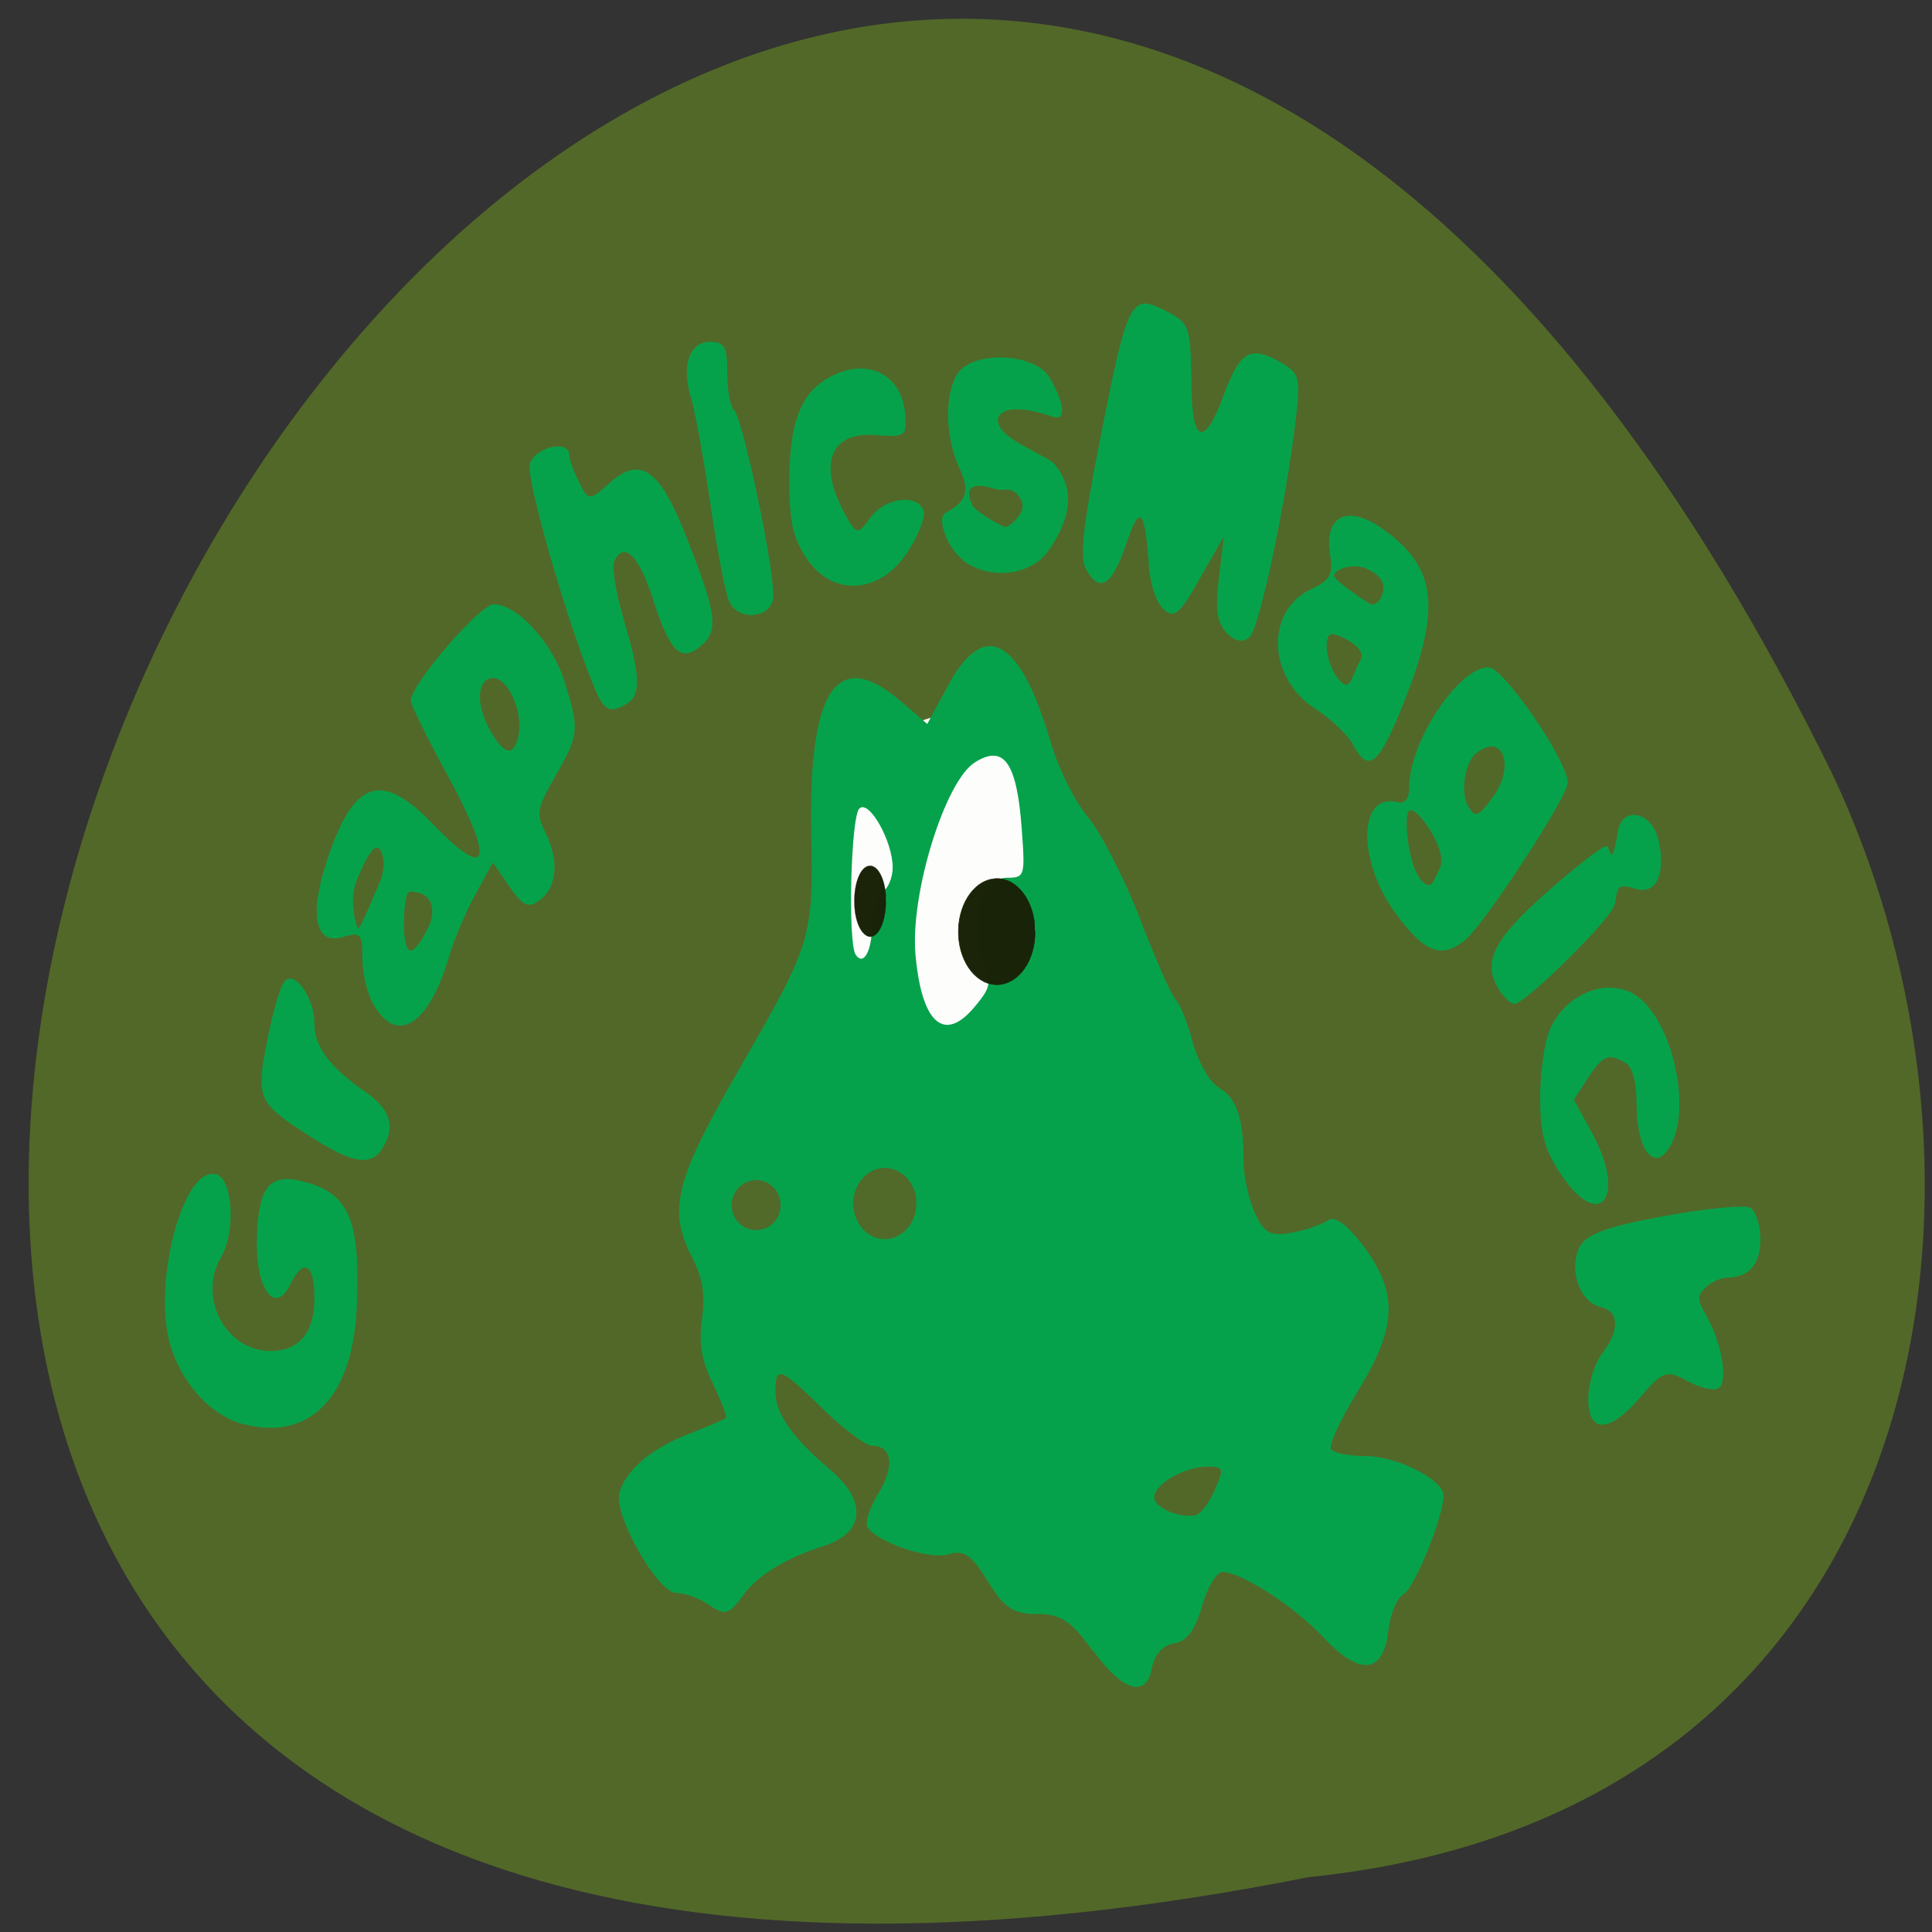 <svg xmlns="http://www.w3.org/2000/svg" xmlns:xlink="http://www.w3.org/1999/xlink" viewBox="0 0 22 22"><rect x="0" y="0" width="22" height="22" fill="#333333" stroke="none"/><defs><g id="3" clip-path="url(#2)"><path d="m 144.78 127.2 c 0 10.629 -7.02 19.382 -15.916 19.729 c -8.856 0.347 -16.365 -7.781 -16.936 -18.409 c -0.612 -10.629 5.918 -19.903 14.733 -20.98 c 8.856 -1.042 16.773 6.461 17.957 17.02" transform="matrix(0.096 0 0 0.112 -1.416 -3.899)" fill="#fff" stroke="#fff" stroke-width="0.029"/></g><g id="6" clip-path="url(#5)"><path d="m 134.43 123.9 c 0.017 2.812 -0.791 5.089 -1.802 5.189 c -1.027 0.1 -1.886 -2.042 -1.953 -4.821 c -0.067 -2.779 0.69 -5.223 1.701 -5.49 c 0.993 -0.301 1.903 1.674 2.037 4.453" transform="matrix(0.232 0 0 0.117 -19.402 -3.89)" fill="#182106" stroke="#182106" stroke-width="0.029"/></g><g id="9" clip-path="url(#8)"><path d="m 134.42 123.91 c 0 2.794 -0.769 5.09 -1.781 5.19 c -1.012 0.05 -1.903 -2.046 -1.943 -4.84 c -0.081 -2.794 0.648 -5.24 1.66 -5.489 c 1.012 -0.299 1.943 1.697 2.065 4.441" transform="matrix(0.096 0 0 0.078 -2.817 0.597)" fill="#182106" stroke="#182106" stroke-width="0.029"/></g><g id="C" clip-path="url(#B)"><path d="m 134.43 123.92 c 0 2.76 -0.804 5.069 -1.814 5.169 c -1.01 0.1 -1.855 -2.058 -1.937 -4.818 c -0.062 -2.811 0.68 -5.22 1.69 -5.521 c 1.01 -0.251 1.917 1.706 2.061 4.467" transform="matrix(0.19 0 0 0.078 -15.11 4.04)" fill="#526828" stroke="#526828" stroke-width="0.029"/></g><g id="F" clip-path="url(#E)"><path d="m 134.44 123.92 c 0 2.786 -0.796 5.071 -1.804 5.143 c -1.035 0.143 -1.884 -2 -1.963 -4.786 c -0.053 -2.786 0.69 -5.214 1.698 -5.5 c 1.01 -0.286 1.91 1.714 2.043 4.429" transform="matrix(0.147 0 0 0.055 -10.875 6.907)" fill="#526828" stroke="#526828" stroke-width="0.029"/></g><clipPath id="8"><path d="M 0,0 H22 V22 H0 z"/></clipPath><clipPath id="5"><path d="M 0,0 H22 V22 H0 z"/></clipPath><clipPath id="2"><path d="M 0,0 H22 V22 H0 z"/></clipPath><clipPath id="E"><path d="M 0,0 H22 V22 H0 z"/></clipPath><clipPath id="B"><path d="M 0,0 H22 V22 H0 z"/></clipPath><filter id="0" filterUnits="objectBoundingBox" x="0" y="0" width="22" height="22"><feColorMatrix type="matrix" in="SourceGraphic" values="0 0 0 0 1 0 0 0 0 1 0 0 0 0 1 0 0 0 1 0"/></filter><mask id="D"><g filter="url(#0)"><path fill-opacity="0.988" d="M 0,0 H22 V22 H0 z"/></g></mask><mask id="7"><g filter="url(#0)"><path fill-opacity="0.988" d="M 0,0 H22 V22 H0 z"/></g></mask><mask id="1"><g filter="url(#0)"><path fill-opacity="0.988" d="M 0,0 H22 V22 H0 z"/></g></mask><mask id="4"><g filter="url(#0)"><path fill-opacity="0.988" d="M 0,0 H22 V22 H0 z"/></g></mask><mask id="A"><g filter="url(#0)"><path fill-opacity="0.988" d="M 0,0 H22 V22 H0 z"/></g></mask></defs><path d="m 14.902 21.375 c -29.492 5.863 -7.262 -39.445 5.957 -12.574 c 2.277 4.801 1.137 11.855 -5.957 12.574" fill="#526828"/><use xlink:href="#3" mask="url(#1)"/><path d="m 12.445 18.801 c -0.246 -0.34 -0.363 -0.422 -0.633 -0.422 c -0.27 0 -0.375 -0.066 -0.563 -0.371 c -0.184 -0.301 -0.27 -0.363 -0.449 -0.309 c -0.215 0.066 -0.805 -0.133 -0.922 -0.309 c -0.031 -0.051 0.023 -0.219 0.121 -0.379 c 0.191 -0.309 0.164 -0.547 -0.063 -0.547 c -0.074 0 -0.328 -0.188 -0.563 -0.418 c -0.496 -0.484 -0.543 -0.5 -0.543 -0.191 c 0 0.238 0.195 0.52 0.617 0.875 c 0.434 0.363 0.402 0.727 -0.07 0.875 c -0.438 0.141 -0.754 0.336 -0.922 0.57 c -0.148 0.207 -0.203 0.223 -0.375 0.105 c -0.109 -0.078 -0.281 -0.141 -0.379 -0.141 c -0.211 0 -0.711 -0.879 -0.648 -1.137 c 0.066 -0.254 0.363 -0.512 0.797 -0.676 c 0.215 -0.086 0.402 -0.164 0.418 -0.18 c 0.016 -0.012 -0.055 -0.187 -0.148 -0.387 c -0.133 -0.27 -0.164 -0.453 -0.125 -0.738 c 0.035 -0.281 0.008 -0.457 -0.105 -0.684 c -0.293 -0.563 -0.211 -0.887 0.555 -2.211 c 0.793 -1.375 0.816 -1.453 0.793 -2.609 c -0.035 -1.668 0.289 -2.156 1.016 -1.535 l 0.305 0.262 l 0.238 -0.441 c 0.414 -0.762 0.816 -0.543 1.164 0.637 c 0.086 0.297 0.277 0.688 0.43 0.867 c 0.152 0.184 0.418 0.707 0.594 1.164 c 0.176 0.457 0.355 0.867 0.402 0.91 c 0.047 0.043 0.137 0.266 0.195 0.488 c 0.063 0.227 0.195 0.457 0.297 0.516 c 0.203 0.117 0.281 0.348 0.281 0.828 c 0 0.176 0.059 0.445 0.129 0.598 c 0.102 0.227 0.18 0.27 0.41 0.227 c 0.156 -0.027 0.344 -0.09 0.414 -0.137 c 0.086 -0.063 0.219 0.035 0.414 0.289 c 0.398 0.539 0.383 0.922 -0.07 1.66 c -0.195 0.316 -0.328 0.609 -0.301 0.652 c 0.027 0.043 0.207 0.078 0.395 0.078 c 0.352 0 0.887 0.27 0.887 0.449 c 0 0.242 -0.332 1.055 -0.453 1.121 c -0.074 0.039 -0.156 0.23 -0.176 0.418 c -0.055 0.492 -0.324 0.52 -0.734 0.082 c -0.332 -0.355 -0.941 -0.75 -1.156 -0.75 c -0.066 0 -0.172 0.176 -0.23 0.387 c -0.082 0.277 -0.172 0.402 -0.32 0.426 c -0.129 0.023 -0.223 0.129 -0.25 0.27 c -0.059 0.359 -0.332 0.285 -0.668 -0.184 m 1.379 -1.828 c 0.113 -0.254 0.105 -0.27 -0.082 -0.27 c -0.258 0 -0.605 0.199 -0.605 0.348 c 0 0.117 0.266 0.234 0.461 0.207 c 0.063 -0.008 0.164 -0.137 0.227 -0.285 m -2.715 -5.527 c 0.168 -0.207 0.176 -0.25 0.074 -0.535 c -0.152 -0.441 -0.008 -0.914 0.277 -0.914 c 0.203 0 0.207 -0.02 0.168 -0.551 c -0.055 -0.762 -0.203 -0.973 -0.535 -0.762 c -0.34 0.215 -0.734 1.492 -0.676 2.18 c 0.07 0.805 0.336 1.027 0.691 0.582 m -1.184 -0.922 c 0 -0.16 0.051 -0.324 0.117 -0.363 c 0.063 -0.039 0.117 -0.164 0.117 -0.281 c 0 -0.301 -0.27 -0.777 -0.379 -0.672 c -0.098 0.09 -0.133 1.527 -0.043 1.664 c 0.09 0.137 0.188 -0.043 0.188 -0.348 m -7.16 5.695 c -0.359 -0.094 -0.684 -0.438 -0.824 -0.875 c -0.223 -0.699 0.137 -2.082 0.516 -1.969 c 0.188 0.051 0.223 0.656 0.055 0.941 c -0.27 0.457 0.051 1.07 0.563 1.07 c 0.324 0 0.5 -0.211 0.5 -0.602 c 0 -0.398 -0.125 -0.465 -0.281 -0.148 c -0.168 0.344 -0.387 0.043 -0.375 -0.504 c 0.012 -0.633 0.145 -0.789 0.574 -0.664 c 0.484 0.137 0.609 0.457 0.563 1.438 c -0.051 1.012 -0.539 1.508 -1.289 1.313 m 15.313 -0.293 c 0 -0.168 0.07 -0.395 0.156 -0.508 c 0.203 -0.266 0.199 -0.484 -0.012 -0.531 c -0.234 -0.055 -0.363 -0.398 -0.254 -0.664 c 0.066 -0.16 0.297 -0.25 0.961 -0.371 c 0.484 -0.09 0.93 -0.133 0.992 -0.098 c 0.066 0.039 0.117 0.199 0.117 0.359 c 0 0.285 -0.129 0.434 -0.379 0.438 c -0.074 0 -0.184 0.051 -0.246 0.113 c -0.098 0.094 -0.098 0.137 0.012 0.324 c 0.168 0.297 0.246 0.723 0.145 0.816 c -0.043 0.043 -0.203 0.008 -0.352 -0.07 c -0.246 -0.137 -0.289 -0.125 -0.543 0.172 c -0.355 0.418 -0.598 0.426 -0.598 0.02 m -0.32 -2.566 c -0.184 -0.281 -0.227 -0.453 -0.227 -0.871 c 0 -0.285 0.051 -0.637 0.117 -0.777 c 0.172 -0.379 0.602 -0.566 0.922 -0.406 c 0.449 0.227 0.715 1.332 0.426 1.773 c -0.176 0.27 -0.367 0.008 -0.367 -0.508 c 0 -0.246 -0.047 -0.418 -0.125 -0.465 c -0.195 -0.113 -0.258 -0.09 -0.43 0.172 l -0.16 0.246 l 0.199 0.363 c 0.414 0.746 0.098 1.164 -0.355 0.473 m -14.246 -0.426 c -0.586 -0.375 -0.605 -0.422 -0.477 -1.082 c 0.059 -0.305 0.145 -0.605 0.195 -0.672 c 0.113 -0.141 0.344 0.18 0.344 0.484 c 0 0.254 0.172 0.488 0.566 0.762 c 0.305 0.207 0.363 0.41 0.203 0.66 c -0.133 0.203 -0.352 0.16 -0.832 -0.152 m 0.742 -1.48 c -0.074 -0.117 -0.133 -0.359 -0.133 -0.535 c 0 -0.285 -0.02 -0.309 -0.227 -0.246 c -0.313 0.094 -0.383 -0.262 -0.172 -0.887 c 0.301 -0.902 0.613 -1.01 1.195 -0.406 c 0.66 0.684 0.719 0.441 0.145 -0.602 c -0.215 -0.395 -0.391 -0.754 -0.391 -0.797 c 0 -0.184 0.789 -1.098 0.945 -1.098 c 0.27 0 0.672 0.441 0.809 0.887 c 0.168 0.543 0.164 0.598 -0.105 1.066 c -0.211 0.367 -0.223 0.43 -0.121 0.633 c 0.16 0.324 0.145 0.617 -0.047 0.773 c -0.137 0.109 -0.195 0.086 -0.355 -0.141 l -0.191 -0.277 l -0.195 0.355 c -0.109 0.195 -0.25 0.527 -0.309 0.734 c -0.227 0.758 -0.586 0.988 -0.848 0.539 m 0.656 -1 c 0.047 -0.285 -0.184 -0.297 -0.246 -0.297 c -0.066 0 -0.07 0.281 -0.07 0.379 c 0 0.098 0.012 0.293 0.078 0.293 c 0.066 0 0.223 -0.277 0.238 -0.375 m -0.648 -0.277 c 0.027 -0.066 0.16 -0.289 0.07 -0.48 c -0.078 -0.176 -0.242 0.258 -0.27 0.316 c -0.105 0.23 -0.008 0.563 0.012 0.563 c 0.02 0 0.164 -0.332 0.188 -0.398 m 1.633 -1.785 c 0.066 -0.258 -0.109 -0.668 -0.285 -0.668 c -0.191 0 -0.203 0.316 -0.023 0.617 c 0.156 0.262 0.25 0.277 0.309 0.051 m 11.18 2.898 c -0.211 -0.316 -0.094 -0.57 0.512 -1.109 c 0.332 -0.297 0.648 -0.543 0.699 -0.543 c 0.047 0 0.051 0.305 0.133 -0.18 c 0.047 -0.258 0.344 -0.223 0.441 0.051 c 0.086 0.25 0.086 0.727 -0.266 0.609 c -0.254 -0.086 -0.16 0.102 -0.234 0.227 c -0.148 0.254 -1.012 1.09 -1.121 1.09 c -0.039 0 -0.113 -0.063 -0.164 -0.145 m -1.191 -0.887 c -0.438 -0.602 -0.426 -1.375 0.02 -1.266 c 0.09 0.023 0.137 -0.039 0.137 -0.18 c 0 -0.512 0.563 -1.355 0.902 -1.355 c 0.172 0 0.902 1.066 0.902 1.312 c 0 0.164 -0.945 1.609 -1.172 1.797 c -0.266 0.215 -0.465 0.137 -0.789 -0.309 m 0.504 -0.512 c 0.109 -0.199 -0.289 -0.754 -0.355 -0.648 c -0.066 0.098 0.016 0.813 0.234 0.84 c 0.043 0.004 0.09 -0.137 0.121 -0.191 m 0.605 -0.813 c 0.258 -0.355 0.113 -0.738 -0.188 -0.5 c -0.137 0.109 -0.188 0.465 -0.086 0.621 c 0.078 0.117 0.117 0.098 0.273 -0.121 m -1.59 -0.594 c -0.059 -0.109 -0.254 -0.297 -0.438 -0.414 c -0.543 -0.355 -0.563 -1.121 -0.031 -1.363 c 0.207 -0.098 0.242 -0.164 0.207 -0.387 c -0.074 -0.461 0.211 -0.582 0.629 -0.273 c 0.594 0.441 0.637 0.902 0.184 2.02 c -0.266 0.652 -0.379 0.738 -0.551 0.422 m 0.082 -0.969 c 0.086 -0.145 -0.254 -0.297 -0.32 -0.297 c -0.121 0 -0.066 0.414 0.121 0.563 c 0.09 0.07 0.121 -0.133 0.199 -0.266 m 0.234 -0.711 c 0.07 -0.152 0.008 -0.242 -0.141 -0.32 c -0.184 -0.094 -0.418 0.012 -0.391 0.078 c 0.027 0.066 0.406 0.32 0.426 0.32 c 0.02 0 0.078 -0.016 0.105 -0.078 m -8.961 1.01 c -0.305 -0.73 -0.773 -2.355 -0.73 -2.531 c 0.051 -0.191 0.445 -0.285 0.449 -0.105 c 0 0.051 0.051 0.191 0.113 0.313 c 0.105 0.211 0.117 0.211 0.34 0.012 c 0.363 -0.328 0.582 -0.168 0.906 0.672 c 0.324 0.832 0.344 1.012 0.133 1.184 c -0.223 0.184 -0.348 0.059 -0.539 -0.539 c -0.16 -0.504 -0.34 -0.672 -0.445 -0.418 c -0.023 0.066 0.027 0.359 0.113 0.652 c 0.191 0.645 0.199 0.859 0.035 0.957 c -0.199 0.117 -0.258 0.086 -0.375 -0.195 m 7.203 -0.613 c -0.109 -0.125 -0.129 -0.254 -0.086 -0.625 l 0.055 -0.469 l -0.273 0.477 c -0.227 0.406 -0.293 0.461 -0.414 0.348 c -0.078 -0.07 -0.152 -0.289 -0.164 -0.477 c -0.047 -0.676 -0.102 -0.73 -0.262 -0.258 c -0.16 0.473 -0.305 0.559 -0.457 0.277 c -0.07 -0.133 -0.039 -0.449 0.16 -1.465 c 0.313 -1.594 0.352 -1.672 0.727 -1.484 c 0.301 0.152 0.305 0.164 0.316 0.891 c 0.008 0.637 0.152 0.664 0.367 0.078 c 0.188 -0.508 0.305 -0.57 0.664 -0.363 c 0.191 0.113 0.207 0.168 0.164 0.57 c -0.102 0.934 -0.418 2.453 -0.535 2.551 c -0.074 0.066 -0.172 0.047 -0.262 -0.051 m -5.66 -0.348 c -0.043 -0.082 -0.137 -0.578 -0.215 -1.105 c -0.078 -0.527 -0.176 -1.078 -0.223 -1.223 c -0.109 -0.363 -0.02 -0.637 0.215 -0.637 c 0.168 0 0.199 0.059 0.199 0.355 c 0 0.191 0.031 0.383 0.074 0.418 c 0.109 0.105 0.496 1.969 0.445 2.168 c -0.055 0.215 -0.395 0.23 -0.496 0.023 m 0.875 -0.504 c -0.152 -0.23 -0.191 -0.418 -0.191 -0.871 c 0 -0.727 0.152 -1.066 0.551 -1.23 c 0.387 -0.16 0.73 0.043 0.766 0.457 c 0.023 0.258 0.004 0.273 -0.336 0.246 c -0.508 -0.039 -0.656 0.316 -0.363 0.871 c 0.145 0.27 0.156 0.273 0.301 0.074 c 0.164 -0.23 0.531 -0.281 0.609 -0.09 c 0.027 0.066 -0.055 0.285 -0.184 0.48 c -0.316 0.48 -0.859 0.512 -1.152 0.063 m 1.793 0.031 c -0.184 -0.133 -0.316 -0.484 -0.207 -0.543 c 0.246 -0.133 0.281 -0.246 0.152 -0.523 c -0.164 -0.359 -0.164 -0.871 0 -1.082 c 0.191 -0.242 0.855 -0.211 1.023 0.051 c 0.117 0.18 0.254 0.531 0.039 0.457 c -0.531 -0.184 -0.715 -0.027 -0.57 0.156 c 0.121 0.148 0.531 0.309 0.59 0.379 c 0.281 0.324 0.152 0.684 -0.059 0.988 c -0.199 0.289 -0.664 0.344 -0.969 0.121 m 0.668 -0.664 c -0.086 -0.211 -0.219 -0.129 -0.281 -0.148 c -0.438 -0.141 -0.316 0.113 -0.289 0.176 c 0.027 0.066 0.34 0.25 0.379 0.25 c 0.043 0 0.234 -0.16 0.188 -0.277" fill="#06a24b"/><use xlink:href="#6" mask="url(#4)"/><use xlink:href="#9" mask="url(#7)"/><use xlink:href="#C" mask="url(#A)"/><use xlink:href="#F" mask="url(#D)"/></svg>